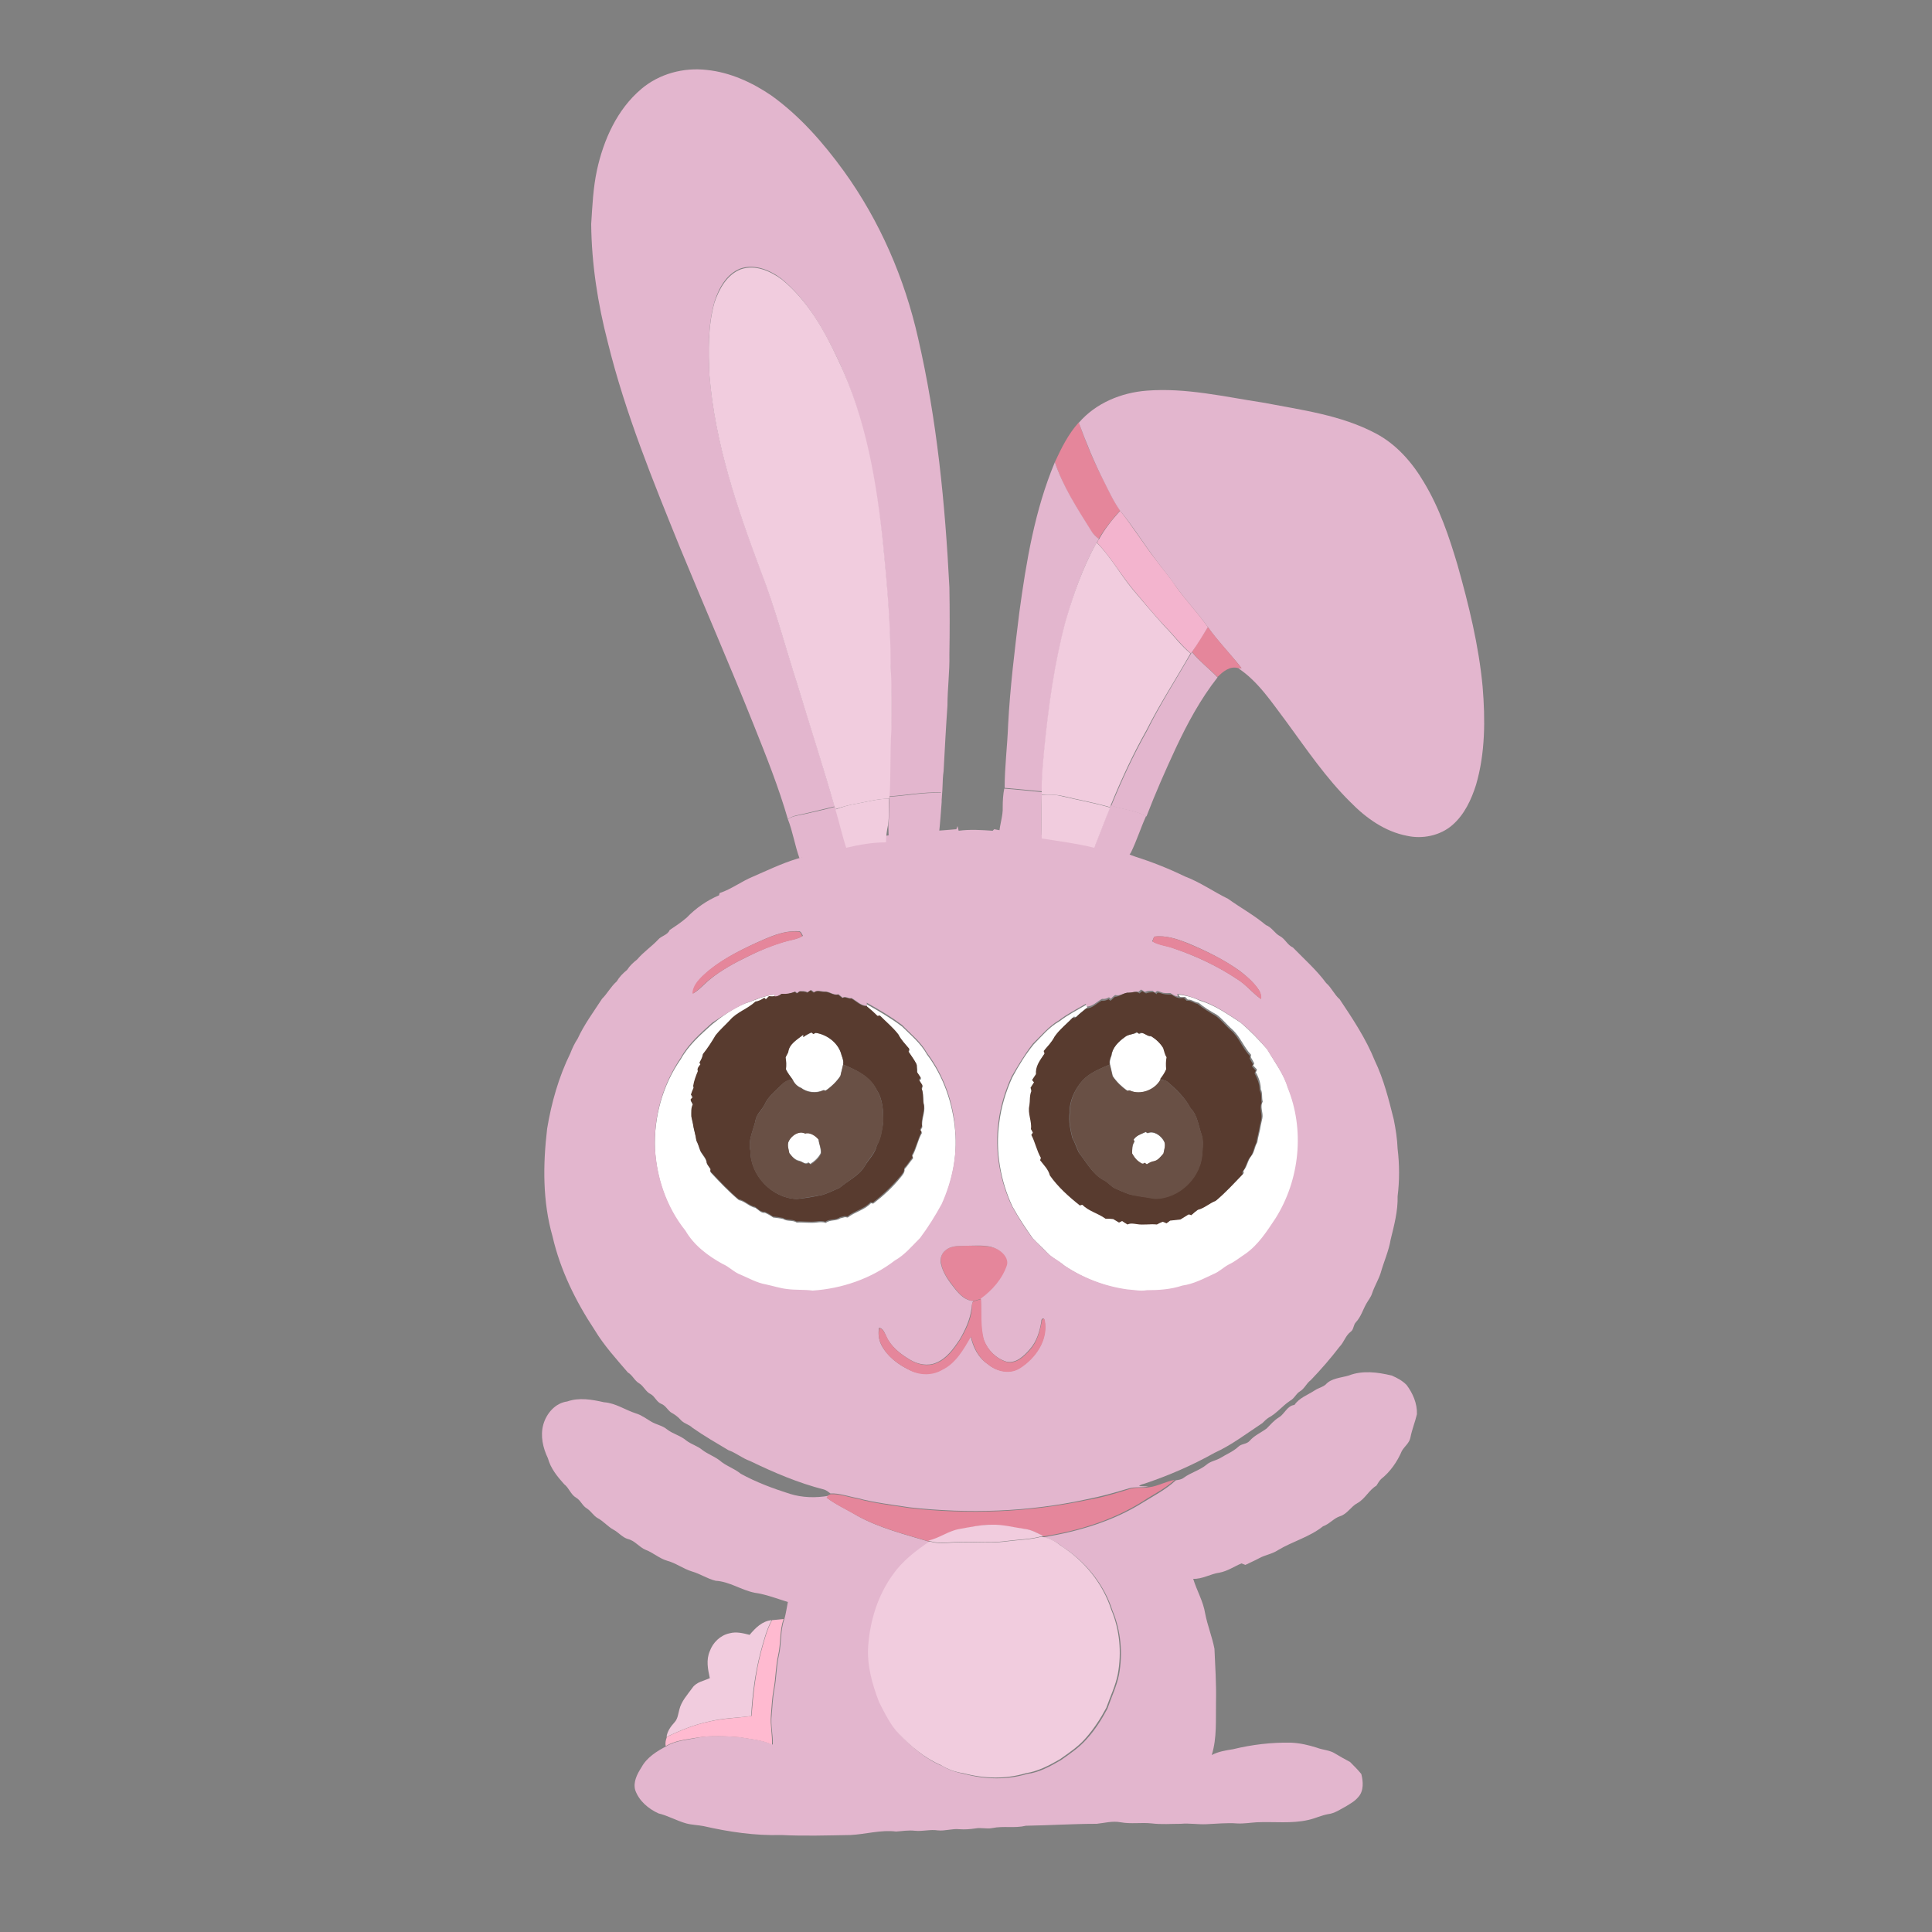 <?xml version="1.0" encoding="utf-8"?>
<!-- Generator: Adobe Illustrator 23.0.2, SVG Export Plug-In . SVG Version: 6.00 Build 0)  -->
<svg version="1.1" id="Layer_1" xmlns="http://www.w3.org/2000/svg" xmlns:xlink="http://www.w3.org/1999/xlink" x="0px" y="0px"
	 width="500px" height="500px" viewBox="0 0 500 500" style="enable-background:new 0 0 500 500;" xml:space="preserve">
<rect x="0" y="0" width="500" height="500" fill="#808080" stroke="none"/>
<style type="text/css">
	.st0{fill:#FFFFFF;}
	.st1{fill:#E5869B;}
	.st2{fill:#E3B6CE;}
	.st3{fill:#F1CCDE;}
	.st4{display:none;}
	.st5{display:inline;fill:#E3B6CE;}
	.st6{display:inline;fill:#F1CCDE;}
	.st7{display:inline;fill:#E5869B;}
	.st8{display:inline;fill:#F3B4CE;}
	.st9{display:inline;}
	.st10{fill:#F3B4CE;}
	.st11{fill:#583B2F;}
	.st12{fill:#695045;}
	.st13{fill:#FFBAD0;}
</style>
<g>
	<path class="st0" d="M192.8,259.7c2.6-0.8,5-2.1,7.7-2.3l-0.1,0.7c-0.4,0.1-0.9,0-1.3,0c-0.2,0.2-0.6,0.6-0.8,0.8
		c-0.1-0.1-0.3-0.3-0.4-0.4c-0.7,0.4-1.4,0.8-2.3,1c-2,1.8-4.8,2.7-6.6,4.8c-1.2,1.3-2.6,2.4-3.7,3.9c-1,1.7-2,3.3-3.3,4.9
		c-0.1,0.8-0.5,1.5-0.9,2.2c0.1,0.1,0.2,0.3,0.3,0.4c-0.4,0.5-1,1.1-0.7,1.8c-0.5,1.2-1,2.5-1.2,3.8c0,0.1,0.1,0.4,0.1,0.5
		c-0.2,0.6-0.4,1.2-0.7,1.8c0.1,0.2,0.4,0.5,0.5,0.6c-0.1,0.2-0.4,0.5-0.6,0.7c0.2,0.3,0.5,0.9,0.6,1.2c-0.5,1-0.4,2.1-0.4,3.1
		c0.1,0.6,0.3,1.2,0.4,1.8c0.2,1.5,0.7,2.9,0.9,4.4c0.5,0.9,0.7,1.9,1.1,2.8c0.6,1,1.5,1.9,1.6,3.1c0.3,0.5,0.7,1,1,1.5
		c0,0.2-0.1,0.5-0.1,0.6c2.3,2.5,4.7,5,7.3,7.2c1.6,0.3,2.7,1.7,4.3,2c0.8,0.5,1.4,1.4,2.5,1.3c0.7,0.3,1.4,0.7,2.1,1.2
		c0.9,0.1,1.8,0.2,2.6,0.4c1.1,0.7,2.4,0.2,3.5,0.9c1.7-0.1,3.4,0.2,5.1,0c0.8-0.1,1.6-0.2,2.4,0.1c1.1-0.9,2.6-0.4,3.8-1.2
		c0.4-0.1,0.8-0.2,1.2-0.3c0.2,0,0.5,0.1,0.7,0.1c1.9-1.5,4.3-1.9,6-3.7c0.2,0,0.5,0.1,0.6,0.1c2.6-2,5-4.2,7.1-6.8
		c0.5-0.6,1.1-1.3,1-2.1c0.8-0.9,1.4-1.9,2.2-2.8c0-0.2-0.1-0.5-0.2-0.6c1.1-1.9,1.4-4.1,2.5-6c-0.1-0.1-0.3-0.5-0.4-0.6
		c0.1-0.2,0.4-0.7,0.5-0.9c-0.3-1.8,0.7-3.6,0.5-5.4c-0.4-1.4-0.1-2.9-0.6-4.3c0-0.2,0.1-0.7,0.2-0.9c-0.3-0.5-0.6-0.9-0.9-1.4
		c0.1-0.1,0.4-0.4,0.5-0.5c-0.3-0.5-0.7-1-1-1.5c0-0.2,0-0.5,0-0.7c-0.1-0.5-0.1-0.9-0.1-1.3c-0.6-1.1-1.3-2.2-2.1-3.3
		c0-0.2,0.1-0.5,0.2-0.7c-1-1.2-2.1-2.3-2.8-3.7c-1.3-1.9-3.2-3.3-4.8-4.9c-0.2,0-0.5,0.1-0.6,0.1c-0.9-0.9-1.8-1.7-2.8-2.5
		c0-0.2-0.1-0.6-0.1-0.8c3.2,1.8,6.3,3.6,9.2,5.8c2.3,2.3,4.8,4.3,6.4,7.2c4.3,5.7,6.7,12.7,7.3,19.8c0.6,6.6-0.8,13.3-3.5,19.3
		c-1.6,3.1-3.5,6-5.6,8.8c-2,2-3.9,4.3-6.5,5.8c-6.1,4.7-13.6,7.2-21.3,7.8c-2.2-0.3-4.4-0.1-6.6-0.4c-1.9-0.2-3.7-0.9-5.5-1.2
		c-2.3-0.5-4.3-1.7-6.5-2.5c-1.7-0.7-3-2.1-4.7-2.8c-3.7-2.2-7.3-4.9-9.6-8.6c-4.8-6.1-7.5-13.8-7.9-21.6c-0.3-8.2,2-16.5,6.7-23.2
		c2-3.6,5.1-6.3,8.1-9C187,262.9,189.7,261,192.8,259.7z"/>
	<path class="st0" d="M304.9,257.4c2,0.2,3.9,0.7,5.7,1.6c3.8,1.1,7.1,3.5,10.4,5.6c2.5,2.1,4.8,4.5,7,7c1.9,3.3,4.3,6.4,5.4,10
		c4.5,10.9,3.2,23.9-3.1,33.9c-2.3,3.3-4.5,6.8-7.8,9.2c-1.4,0.8-2.7,2-4.2,2.7c-1.4,0.7-2.6,1.9-4,2.5c-2.6,1.1-5.2,2.6-8.1,3
		c-3,1-6.1,1.2-9.2,1.2c-1.7,0.3-3.3-0.1-5-0.2c-5.9-0.8-11.6-3-16.5-6.3c-1.4-1.2-3.2-2-4.5-3.4c-1.2-1.3-2.5-2.4-3.7-3.7
		c-1.9-2.7-3.7-5.4-5.3-8.3c-3.1-6.7-4.4-14.2-3.4-21.6c0.5-4.1,1.7-8.1,3.4-11.8c1.6-3,3.4-5.9,5.5-8.5c2.1-2.1,4-4.5,6.7-6
		c2.2-1.7,4.6-2.9,7-4.3c0,0.2,0.1,0.5,0.2,0.7c-1,0.8-2,1.6-2.9,2.5c-0.2,0-0.5-0.1-0.6-0.1c-1.6,1.6-3.4,3.1-4.7,4.9
		c-0.7,1.4-1.8,2.6-2.8,3.7c0,0.2,0.1,0.5,0.2,0.7c-1,1.4-2.2,2.8-2.2,4.6c0,0.2,0,0.5,0,0.7c-0.3,0.5-0.7,1-1,1.5
		c0.1,0.1,0.4,0.4,0.5,0.6c-0.3,0.5-0.6,0.9-0.9,1.4c0,0.2,0.1,0.7,0.2,0.9c-0.5,1.2-0.3,2.5-0.5,3.7c-0.6,2,0.7,4,0.4,6.1
		c0.1,0.2,0.4,0.7,0.5,0.9c-0.1,0.1-0.3,0.4-0.4,0.6c1,1.9,1.4,4.1,2.5,6c0,0.2-0.1,0.5-0.2,0.6c1,1.2,2.1,2.3,2.5,3.9
		c2.1,3,4.9,5.5,7.8,7.8c0.1,0,0.5-0.1,0.6-0.2c1.7,1.7,4.1,2.2,6,3.6c0.7,0,1.3,0.1,2,0.1c0.5,0.3,1,0.6,1.5,0.9
		c0.2-0.1,0.6-0.3,0.8-0.4c0.5,0.3,1,0.6,1.4,0.9c0.8-0.4,1.6-0.2,2.4-0.1c1.7,0.2,3.5-0.1,5.2,0.1c0.5-0.2,1-0.5,1.5-0.7
		c0.3,0.1,0.6,0.2,1,0.4c0.2-0.2,0.7-0.5,0.9-0.7c0.9-0.1,1.8-0.3,2.7-0.3c0.7-0.5,1.4-0.9,2.1-1.3c0.2,0.1,0.5,0.2,0.7,0.2
		c0.6-0.5,1.1-1,1.7-1.4c1.7-0.5,3-1.7,4.6-2.3c2.5-2.1,4.7-4.6,7-6.9c0-0.2-0.1-0.5-0.1-0.6c1-1.1,1.1-2.7,2-3.8
		c0.9-1,0.9-2.5,1.6-3.6c0.2-1.5,0.7-2.9,0.9-4.4c0.1-0.6,0.3-1.2,0.4-1.8c0.3-1.5-0.7-2.9,0.1-4.3c-0.3-1,0-2.2-0.5-3.2
		c0-1.5-0.5-3-1.3-4.4c0.1-0.2,0.3-0.5,0.3-0.7c-0.3-0.4-0.7-0.7-1-1.1c0.1-0.1,0.3-0.4,0.3-0.5c-0.3-0.6-0.6-1.1-0.9-1.6
		c0-0.1,0-0.4,0.1-0.6c-1.9-2-2.8-4.7-4.9-6.6c-1.4-1.2-2.5-2.7-4-3.8c-1.6-0.9-3.3-1.9-4.7-3.1c-1-0.1-1.8-0.9-2.8-0.8
		c-0.2-0.2-0.5-0.5-0.7-0.7c-0.4,0-0.8,0.1-1.3,0L304.9,257.4z"/>
	<path class="st0" d="M207.9,268.4c0.7-0.5,1.4-0.8,2.1-1.2c0.1,0.1,0.4,0.3,0.5,0.4c0.2-0.1,0.5-0.2,0.6-0.3c3.1,0.5,6,2.8,6.7,5.8
		c0.3,0.8,0.5,1.6,0.4,2.4c-0.2,1-0.5,1.9-0.7,2.9c-1,1.5-2.3,2.8-3.8,3.8c-0.1,0-0.4-0.1-0.6-0.1c-1.9,0.9-4.2,0.6-5.8-0.6
		c-1-0.4-1.8-1.2-2.2-2.2c-0.6-0.8-1.2-1.6-1.7-2.6c0.1-1,0.1-2.1-0.1-3.1c0.2-0.5,0.5-1,0.7-1.4c0.2-2.1,2.4-3.3,3.9-4.5
		L207.9,268.4z"/>
	<path class="st0" d="M291.1,268.4c0.9-0.8,2.2-0.6,3.2-1.2c0.1,0.1,0.4,0.3,0.6,0.4c1.1-0.8,2,0.8,3.1,0.6c1.3,0.8,2.4,1.8,3.2,3.1
		c0.3,0.8,0.4,1.7,0.9,2.4c-0.2,1-0.2,2-0.1,3.1c-0.5,0.9-1.1,1.7-1.6,2.6c-1.5,2.7-5.2,4.2-8,2.8c-0.1,0-0.4,0.1-0.6,0.1
		c-1.5-1.1-2.8-2.3-3.8-3.8c-0.2-1-0.5-2-0.7-3c-0.2-0.8,0.1-1.6,0.4-2.4C287.9,271.1,289.5,269.6,291.1,268.4z"/>
	<path class="st0" d="M204.2,295.2c0.7-1.4,2.5-2.7,4.1-2c1.3-0.4,2.7,0.6,3.5,1.6c0.1,1.2,0.7,2.4,0.6,3.6
		c-0.6,1.2-1.6,2.1-2.7,2.8c-0.1-0.1-0.4-0.3-0.5-0.4c-0.8,0.7-1.5-0.2-2.3-0.4c-1.2-0.2-2-1.2-2.7-2.1
		C204.1,297.4,203.6,296.3,204.2,295.2z"/>
	<path class="st0" d="M293.4,294.9c0.7-1.1,2-1.4,3.1-1.9c0.1,0.1,0.4,0.2,0.5,0.3c1.6-0.7,3.4,0.6,4.2,2c0.6,1,0.1,2.2-0.1,3.3
		c-0.7,0.8-1.4,1.8-2.5,2c-0.7,0.1-1.3,0.5-1.8,0.8c-0.2-0.1-0.5-0.3-0.6-0.4c-0.6,0.6-1.2-0.1-1.6-0.4c-0.7-0.6-1.2-1.3-1.6-2
		c0-1.1,0-2.2,0.6-3.1C293.5,295.3,293.4,295,293.4,294.9z"/>
</g>
<g>
	<path class="st1" d="M244.8,323.5c1.6-1.3,3.8-1,5.8-1.1c2.7,0.1,5.8-0.3,8.2,1.2c1.2,0.8,2.4,2.3,2,3.8c-1.2,3.6-3.8,6.5-6.8,8.7
		c-0.7,0.2-1.3,0.4-2,0.6c-2.1-0.1-3.6-1.7-4.8-3.2c-1.5-2-3.2-4-3.6-6.5C243.2,325.7,243.7,324.3,244.8,323.5z"/>
</g>
<g>
	<path class="st2" d="M234.2,215.9c0-1.5,0.2-2.9,0.5-4.4c0,1.3,0,2.7,0.1,4c4.2-0.3,8.4-0.5,12.7-0.9c0.1-0.2,0.2-0.6,0.3-0.8
		c0.1,0.3,0.2,0.9,0.3,1.2c2.9-0.4,5.9-0.2,8.8,0c0.1-0.1,0.3-0.3,0.4-0.4c3.6,0.8,7.3,0.6,11,1.3c4.6,0.7,9.1,1.3,13.6,2.4
		c3,0.5,5.8,1.6,8.8,2.4c0.3-0.4,0.5-0.8,0.8-1.2c-0.4,1.5,1.3,1.8,2.3,2.2c4.4,1.4,8.7,3.1,12.8,5.1c4,1.5,7.5,4,11.2,5.8
		c3.2,2.3,6.7,4.2,9.8,6.8c1.6,0.6,2.3,2.2,3.7,2.9c1.3,0.7,1.9,2.3,3.3,2.9c2.9,3,6.1,5.8,8.6,9.2c1.4,1.2,2.1,3,3.5,4.2
		c3.4,5.1,6.8,10.2,9.1,15.9c2.3,4.8,3.6,10,4.9,15.2c0.5,2.5,0.9,5,1,7.6c0.5,4.1,0.5,8.3,0,12.3c0.1,3.8-0.9,7.5-1.8,11.2
		c-0.5,3-1.8,5.8-2.6,8.7c-0.6,1.8-1.6,3.4-2.2,5.2c-0.3,1-1,1.8-1.5,2.7c-0.9,1.6-1.4,3.4-2.7,4.8c-0.7,0.7-0.5,1.9-1.4,2.5
		c-1.3,1-1.7,2.7-2.8,3.8c-2.3,3-4.8,5.9-7.5,8.7c-1.1,0.8-1.6,2.2-2.8,2.9c-1,0.6-1.4,1.8-2.5,2.4c-2,1.3-3.5,3.3-5.6,4.4
		c-0.6,0.4-1.1,0.9-1.6,1.4c-4.1,2.7-8,5.7-12.4,7.7c-5.7,3.2-11.7,5.8-17.9,7.9c-0.5,0.2-1.2,0.2-1.6,0.7c0.8,0,1.6,0.1,2.4,0.1
		c-1.7,0.4-3.5,0-5.1,0.5c-3.6,1.1-7.2,2.1-10.8,2.8c-15.1,3.3-30.6,3.8-45.9,2.1c-4.5-0.7-9.1-1.2-13.5-2.4c-2.3-0.4-4.6-1.3-7-1.2
		c-0.5-0.4-1-0.8-1.6-1c-6.7-1.7-13-4.4-19.2-7.4c-2-0.7-3.6-2.1-5.6-2.8c-3.2-1.9-6.3-3.7-9.3-5.8c-0.9-0.9-2.3-1.1-3.1-2.1
		c-0.7-0.8-1.6-1.4-2.5-1.9c-0.9-0.7-1.4-1.8-2.5-2.2c-1.2-0.5-1.6-1.9-2.7-2.5c-1.3-0.6-1.8-2.1-3-2.8c-1.2-0.7-1.7-2.1-2.9-2.8
		c-3-3.5-6.2-7-8.6-11c-4.9-7.4-8.9-15.5-10.9-24.2c-2.6-9.1-2.5-18.6-1.4-27.9c1.1-6.7,3-13.4,6-19.5c0.5-1.3,1.1-2.6,1.9-3.8
		c1.7-3.7,4.1-6.9,6.3-10.3c1.4-1.4,2.3-3.2,3.8-4.5c0.7-1.2,1.6-2.1,2.7-3c0.7-1.1,1.6-1.9,2.6-2.7c1.6-1.9,3.7-3.3,5.4-5.1
		c0.8-1,2.5-1.2,3-2.5c1.5-1,3-2,4.4-3.2c2.4-2.5,5.3-4.5,8.4-5.8c0-0.2,0.1-0.5,0.2-0.6c3-1,5.6-3,8.5-4.2
		c3.7-1.6,7.4-3.4,11.3-4.6c1.9-0.5,3.8-1.4,5.7-1.9c2.9-0.6,5.7-1.7,8.7-2.1c1.2-0.2,2.4-0.5,3.5-0.8
		C227.3,216.5,230.7,215.9,234.2,215.9z M195.5,244.1c-4.7,2.2-9.4,4.6-13.2,8.1c-1.4,1.3-2.9,2.9-2.9,4.9c1.6-0.9,2.8-2.4,4.3-3.6
		c3-2.5,6.6-4.4,10.1-6.1c3-1.5,6.1-2.8,9.3-3.7c1.6-0.5,3.2-0.6,4.7-1.5c-0.3-0.5-0.5-1.3-1.2-1.2
		C202.5,240.8,198.9,242.6,195.5,244.1z M298.7,242.4c-0.2,0.4-0.3,0.8-0.5,1.2c1.7,1,3.7,1.1,5.5,1.8c5.8,2,11.4,4.6,16.5,8
		c2.3,1.4,3.9,3.6,6.1,5.1c0.1-0.8-0.1-1.7-0.6-2.4c-1.3-1.9-3-3.4-4.8-4.8c-4.2-3-8.9-5.3-13.7-7.3
		C304.6,243,301.7,242,298.7,242.4z M202.3,257.2c-0.6,0.4-1.2,0.8-1.9,0.9l0.1-0.7c-2.7,0.2-5.2,1.4-7.7,2.3c-3,1.4-5.8,3.2-8.5,5
		c-3,2.7-6.1,5.4-8.1,9c-4.6,6.8-7,15-6.7,23.2c0.4,7.8,3,15.5,7.9,21.6c2.2,3.8,5.8,6.5,9.6,8.6c1.7,0.7,3,2.2,4.7,2.8
		c2.1,0.9,4.2,2.1,6.5,2.5c1.9,0.4,3.7,1,5.5,1.2c2.2,0.3,4.4,0.1,6.6,0.4c7.6-0.5,15.2-3.1,21.3-7.8c2.5-1.4,4.4-3.7,6.5-5.8
		c2.1-2.8,3.9-5.7,5.6-8.8c2.7-6,4.1-12.7,3.5-19.3c-0.5-7.1-3-14.1-7.3-19.8c-1.6-2.9-4.2-4.9-6.4-7.2c-2.9-2.2-6-4-9.2-5.8
		c0,0.2,0.1,0.6,0.1,0.8c-1.6,0-2.7-1.3-4-2c-0.8,0.2-1.5-0.6-2.3-0.1c-0.4-0.3-0.7-0.6-1.1-0.9c-1.3,0.4-2.3-0.8-3.6-0.7
		c-0.9,0-1.9-0.5-2.7,0.2c-0.2-0.2-0.6-0.5-0.8-0.6c-0.3,0.2-0.6,0.4-0.9,0.6c-0.6-0.4-1.3-0.3-2-0.3c-0.2,0.1-0.5,0.3-0.7,0.5
		l-0.5-0.4C204.6,257.1,203.5,257.4,202.3,257.2z M292.2,256.9c-1.3-0.1-2.3,1-3.6,0.6c-0.4,0.3-0.8,0.6-1.1,1
		c-0.1-0.1-0.3-0.3-0.5-0.4c-0.6,0.3-1.1,0.5-1.8,0.4c-1.3,0.7-2.4,2-4,2c0-0.2-0.1-0.5-0.2-0.7c-2.4,1.4-4.8,2.6-7,4.3
		c-2.6,1.5-4.5,3.9-6.7,6c-2.1,2.7-3.8,5.6-5.5,8.5c-1.7,3.8-2.9,7.7-3.4,11.8c-1,7.3,0.3,14.9,3.4,21.6c1.6,2.9,3.3,5.6,5.3,8.3
		c1.2,1.3,2.5,2.5,3.7,3.7c1.3,1.4,3.1,2.1,4.5,3.4c4.9,3.3,10.6,5.5,16.5,6.3c1.7,0.1,3.3,0.5,5,0.2c3.1,0,6.2-0.2,9.2-1.2
		c2.9-0.4,5.5-1.8,8.1-3c1.5-0.6,2.6-1.8,4-2.5c1.5-0.7,2.8-1.8,4.2-2.7c3.4-2.4,5.6-5.9,7.8-9.2c6.3-10,7.6-23,3.1-33.9
		c-1.1-3.7-3.5-6.8-5.4-10c-2.1-2.5-4.4-4.9-7-7c-3.3-2.1-6.6-4.5-10.4-5.6c-1.8-0.8-3.7-1.3-5.7-1.6l0.1,0.7
		c-0.7-0.1-1.3-0.5-1.9-0.9c-0.8,0-1.6,0.1-2.3-0.2c-0.5-0.1-1.2-0.7-1.6,0.1c-0.2-0.1-0.5-0.3-0.7-0.5c-0.7,0-1.4,0-2,0.3
		c-0.3-0.2-0.6-0.4-1-0.6c-0.2,0.2-0.6,0.5-0.7,0.6C294.2,256.4,293.1,256.9,292.2,256.9z M244.8,323.5c-1.1,0.8-1.6,2.2-1.3,3.5
		c0.5,2.5,2.1,4.6,3.6,6.5c1.2,1.5,2.7,3.1,4.8,3.2c-0.4,0.6-0.4,1.4-0.5,2.1c-0.4,2.8-1.6,5.4-3,7.8c-1.6,2.4-3.4,5-6.2,6.1
		c-2.1,0.9-4.6,0.4-6.5-0.7c-2.6-1.5-5.2-3.5-6.4-6.3c-0.4-0.8-0.7-1.9-1.8-2.1c-0.3,1.5-0.1,3.1,0.6,4.5c1.6,3,4.4,5.1,7.4,6.5
		c2.6,1.2,5.8,1.2,8.3-0.2c3.5-1.8,5.5-5.4,7.4-8.6c0.6,2.8,1.9,5.5,4.4,7.2c2.3,1.9,5.7,2.7,8.3,1c4.1-2.5,7.4-7.4,6.4-12.4
		c-0.2-0.8-0.9-0.2-0.8,0.3c-0.4,2.6-1.2,5.3-3,7.3c-1.5,1.7-3.5,3.7-6,3.2c-2.7-0.8-4.9-3-5.9-5.6c-1.1-3.5-0.6-7.1-0.8-10.7
		c3-2.2,5.6-5.1,6.8-8.7c0.4-1.6-0.8-3-2-3.8c-2.4-1.6-5.4-1.2-8.2-1.2C248.6,322.5,246.4,322.2,244.8,323.5z"/>
</g>
<path class="st2" d="M349,356c3.6-1.4,7.5-0.9,11.2,0c1.4,0.6,2.7,1.3,3.8,2.4c1.6,2.1,2.8,4.8,2.7,7.6c-0.5,2.1-1.3,4-1.7,6.1
	c-0.3,1.4-1.5,2.2-2.2,3.4c-1.2,2.8-3,5.4-5.4,7.3c-0.5,0.5-0.8,1.1-1.2,1.7c-1.9,1.1-2.9,3.4-4.9,4.5c-1.7,0.9-2.6,2.8-4.5,3.4
	c-1.6,0.5-2.7,2-4.4,2.6c-3.5,2.8-7.9,3.9-11.7,6.2c-1.5,1-3.3,1.2-4.9,2.1c-1.1,0.6-2.3,1.1-3.5,1.7c-0.2-0.1-0.7-0.3-1-0.4
	c-1.9,0.8-3.6,2-5.7,2.4c-2.3,0.3-4.4,1.7-6.8,1.6c0.9,3,2.6,5.8,3.1,9c0.6,3.1,1.8,6,2.4,9.1c0.2,4.5,0.5,9.1,0.4,13.6
	c-0.1,4.6,0.3,9.4-1.1,13.9c1.7-0.9,3.6-1.2,5.5-1.5c4.9-1.2,10-1.8,15-1.7c2.3,0.1,4.5,0.6,6.7,1.3c1.5,0.6,3.3,0.6,4.7,1.5
	c1.3,0.8,2.6,1.5,3.9,2.2c1,1,2,2,2.9,3.1c0.5,1.9,0.7,4.4-0.8,6c-0.9,1.1-2.1,1.7-3.2,2.4c-1.5,0.8-2.9,1.8-4.6,2
	c-1.7,0.3-3.3,1.1-5.1,1.5c-4.4,1-8.8,0.4-13.3,0.6c-1.7,0.1-3.4,0.4-5.2,0.3c-2.6-0.2-5.3,0.1-7.9,0.2c-2.2,0.1-4.4-0.3-6.6-0.1
	c-2.5,0-5,0.2-7.5-0.1c-2.7-0.3-5.4,0.2-8.1-0.3c-2.1-0.4-4.2,0.2-6.2,0.4c-6.1,0-12.2,0.4-18.3,0.5c-2.9,0.7-5.8,0-8.7,0.6
	c-1.5,0.3-2.9-0.2-4.4,0.1c-1.4,0.2-2.7,0.3-4.1,0.2c-1.9-0.2-3.7,0.5-5.6,0.3c-2-0.3-3.9,0.3-5.9,0.1c-1.7-0.2-3.3,0.1-4.9,0.2
	c-3.9-0.5-7.8,0.7-11.8,0.9c-6,0.1-12,0.3-17.9,0c-6.8,0.2-13.5-0.8-20.1-2.3c-1.5-0.3-3-0.3-4.5-0.7c-2.5-0.7-4.7-2-7.2-2.6
	c-2.6-1.2-5-3.2-6-6c-0.6-2.1,0.5-4.2,1.6-5.9c1.4-2.6,4-4.2,6.5-5.5c2.5-1.5,5.4-1.6,8.1-2.2c3.6-0.7,7.3-0.4,11-0.1
	c2.8,0.5,5.7,0.7,8.4,1.9c0.1-2.5-0.6-5-0.3-7.5c0.2-2.3,0.3-4.6,0.7-6.8c0.6-2.9,0.5-6,1.2-8.9c0.7-3.1,0.3-6.3,1.4-9.3
	c0.4-1.4,0.6-2.9,0.9-4.4c-2.9-0.9-5.7-2-8.6-2.4c-3.5-0.7-6.5-2.9-10.1-3.1c-2.1-0.5-4-1.8-6.1-2.4c-2.3-0.7-4.2-2.2-6.5-2.8
	c-2-0.6-3.6-2.1-5.5-2.8c-1.7-0.7-2.8-2.4-4.6-2.8c-1.4-0.4-2.4-1.7-3.7-2.4c-1.5-0.8-2.6-2.2-4.1-3c-1.1-0.6-1.7-1.8-2.8-2.5
	c-1.2-0.7-1.6-2.1-2.8-2.8c-1.4-0.8-1.8-2.5-3.1-3.5c-1.8-2-3.5-4.1-4.2-6.7c-1.3-2.7-2-5.8-1.2-8.7c0.8-2.9,3.1-5.6,6.2-6
	c3.1-1.1,6.4-0.5,9.5,0.2c3,0.2,5.5,2,8.3,2.9c1.4,0.4,2.7,1.4,3.9,2.1c1.3,0.8,2.9,1,4.1,2c1.5,1.2,3.5,1.6,5,2.9
	c1.3,1,2.9,1.4,4.1,2.4c1.4,1.1,3.2,1.7,4.6,2.8c1.6,1.4,3.7,2,5.4,3.4c4,2.2,8.3,3.8,12.7,5.2c3.2,1,6.7,1.1,10.1,0.5
	c-0.1,0.1-0.3,0.4-0.4,0.6c2.4,1.8,5.2,3,7.8,4.6c5.8,3.2,12.3,4.8,18.6,6.7l0.4,0.1c-3.6,2.4-7.1,5.1-9.6,8.7
	c-3.8,5.3-5.8,11.7-6.3,18.2c-0.4,5,0.9,10,2.8,14.7c1.6,2.9,3,5.9,5.2,8.3c3.1,3.2,6.6,6.3,10.8,8c1.8,1.1,3.8,1.7,5.8,2.1
	c5.3,1.4,10.9,1.6,16.2,0c3.2-0.4,6-2,8.8-3.6c2.4-1.7,4.8-3.3,6.7-5.5c2.1-2.3,3.8-5,5.3-7.8c1-2.9,2.4-5.8,3-8.8
	c1-5.5,0.5-11.4-1.7-16.6c-2.2-6.9-7.1-12.8-13.1-16.6c-1.4-1.2-3.2-2.1-5-2.3l0.5-0.1c8.9-1.5,17.7-4.1,25.4-8.9
	c2.9-1.8,6-3.4,8.5-5.7l0.1-0.1c0.7-0.1,1.5-0.2,2.1-0.7c1.8-1.3,4.1-1.9,5.8-3.3c1-0.9,2.4-1.1,3.5-1.7c1.6-1,3.4-1.7,4.8-3
	c0.8-0.8,2.1-0.6,2.9-1.5c1.2-1.4,2.9-2.1,4.4-3.2c1-1,1.9-2.1,3.2-2.9c1.5-0.9,2.1-3,4-3.2c1.3-1.9,3.5-2.6,5.3-3.8
	c0.9-0.6,2-0.8,2.8-1.5C344.5,356.7,346.9,356.6,349,356z"/>
<path class="st3" d="M260.6,398.9c3-0.4,6-0.4,8.9-1.2c1.9,0.3,3.6,1.1,5,2.3c6,3.8,10.9,9.7,13.1,16.6c2.2,5.2,2.7,11.1,1.7,16.6
	c-0.6,3.1-2,5.9-3,8.8c-1.5,2.8-3.2,5.4-5.3,7.8c-1.9,2.2-4.3,3.8-6.7,5.5c-2.8,1.6-5.6,3.1-8.8,3.6c-5.3,1.6-10.9,1.4-16.2,0
	c-2.1-0.3-4-1-5.8-2.1c-4.2-1.8-7.7-4.8-10.8-8c-2.3-2.4-3.7-5.4-5.2-8.3c-1.8-4.7-3.2-9.6-2.8-14.7c0.5-6.5,2.5-12.9,6.3-18.2
	c2.5-3.6,6-6.3,9.6-8.7c1.5,0.5,3.1,0.5,4.7,0.4C250.4,398.8,255.6,399.6,260.6,398.9z"/>
<path class="st3" d="M194,423.1c1.5-1.8,3.3-3.6,5.7-3.8c-1.4,2.6-2.1,5.5-2.9,8.4c-1.4,5.4-2.1,10.9-2.4,16.4
	c-3.6,0.5-7.2,0.5-10.8,1.4c-3.9,0.8-7.5,2.3-11.1,4c0.2-1.5,1.1-2.7,2.1-3.8c0.8-0.9,0.9-2.1,1.2-3.2c0.5-2.2,2.1-3.9,3.4-5.7
	c1-1.5,3-1.8,4.5-2.5c-0.5-2.3-1-4.7,0-7c0.8-2.2,2.7-4.1,5.1-4.6C190.6,422.2,192.4,422.7,194,423.1z"/>
<path class="st1" d="M297.4,384.9c2.3-0.3,4.3-1.5,6.6-1.9c-2.5,2.3-5.6,3.8-8.5,5.7c-7.7,4.8-16.5,7.5-25.4,8.9
	c-1.5-0.7-3-1.6-4.7-1.8c-2.9-0.4-5.8-1.1-8.7-1.1c-2.8-0.1-5.6,0.6-8.3,1.1c-2.9,0.5-5.3,2.4-8.1,3.1c-6.3-1.9-12.8-3.5-18.6-6.7
	c-2.6-1.5-5.4-2.8-7.8-4.6c0.1-0.1,0.3-0.4,0.4-0.6l0.7-0.3c2.4-0.1,4.7,0.8,7,1.2c4.4,1.2,9,1.7,13.5,2.4
	c15.3,1.7,30.9,1.1,45.9-2.1c3.7-0.6,7.3-1.7,10.8-2.8C293.9,384.8,295.7,385.2,297.4,384.9z"/>
<g class="st4">
	<path class="st5" d="M334.8,23c-4.6-3.9-10.9-5.6-16.9-4.9c-6,0.6-11.7,3.2-16.7,6.6c-7.4,5.3-13.5,12.3-18.8,19.6
		c-9.3,12.9-15.7,27.7-19.2,43.2c-4.9,21.2-7,42.9-8.1,64.5c-0.1,5.8-0.1,11.6,0,17.4c-0.1,4.4,0.5,8.8,0.5,13.2
		c0.4,5.7,0.7,11.4,1,17c0.4,2.6,0.1,5.3,0.7,7.9c0-0.8,0-1.6,0-2.4c4.5-0.2,8.9,0.7,13.4,1c-0.3-5.8,0-11.6-0.5-17.4
		c-0.1-5.7-0.1-11.4,0.2-17.1c0-10.2,0.9-20.4,1.9-30.6c1.8-16.4,4.6-33,11.7-48.1c3.7-7.7,7.9-15.3,14.6-20.8
		c2.9-2.2,6.9-3.9,10.6-2.6c3.6,1.4,5.6,5.1,6.7,8.6c1.7,6.1,1.6,12.5,1.3,18.8c-1.4,17.5-7.1,34.2-13.2,50.5
		c-3.8,9.7-6.4,19.8-9.6,29.7c-3.2,10.5-6.6,21-9.6,31.6c2.5,0.6,5,1.2,7.5,1.8c1.6,0.4,3.3,0.5,4.6,1.5c2.4-8.3,5.6-16.3,8.8-24.3
		c6.1-15.3,12.7-30.4,19-45.7c7.1-17.5,14.3-35.1,18.8-53.4c2.6-10,4.2-20.3,4.3-30.6c-0.3-4.7-0.5-9.4-1.5-14
		C344.6,36.2,341.1,28.3,334.8,23z"/>
	<path class="st6" d="M309.1,69.7c-3.7-1.3-7.6,0.4-10.6,2.6c-6.7,5.4-11,13.1-14.6,20.8c-7.2,15-10,31.7-11.7,48.1
		c-1,10.2-1.9,20.4-1.9,30.6c-0.3,5.7-0.3,11.4-0.2,17.1c0.4,5.8,0.1,11.6,0.5,17.4c0,0.1,0.1,0.3,0.1,0.4c2.9,0,5.7,0.8,8.5,1.3
		c1.8,0.3,3.6,0.8,5.4,1.4c0-0.1,0.1-0.4,0.2-0.5c3-10.6,6.4-21,9.6-31.6c3.2-9.9,5.8-20,9.6-29.7c6.1-16.3,11.8-33,13.2-50.5
		c0.3-6.3,0.4-12.7-1.3-18.8C314.7,74.8,312.7,71.1,309.1,69.7z"/>
	<path class="st7" d="M270.5,206.2c-4.5-0.3-8.9-1.2-13.4-1c0,0.8,0,1.6,0,2.4c0.2,2.7,0.4,5.5,0.7,8.2c0.1,0.2,0.2,0.6,0.3,0.8
		c4.2,0.4,8.4,0.6,12.7,0.9c0-1.3,0.1-2.7,0.1-4c-0.3-2.3-0.1-4.6-0.3-6.9C270.6,206.5,270.6,206.3,270.5,206.2z"/>
	<path class="st7" d="M292.2,210.6c-2.5-0.6-5-1.1-7.5-1.8c0,0.1-0.1,0.4-0.2,0.5c-1,3.3-1.7,6.7-2.8,9.9c1.2,0.3,2.3,0.7,3.5,0.8
		c3,0.4,5.8,1.5,8.7,2.1c1.2-3.3,1.7-6.8,3-10.1C295.6,211.1,293.8,211,292.2,210.6z"/>
	<path class="st8" d="M279.2,208c-2.8-0.5-5.6-1.3-8.5-1.3c0.2,2.3-0.1,4.6,0.3,6.9c0.3,1.4,0.5,2.9,0.5,4.4c3.5,0,6.9,0.6,10.3,1.4
		c1.1-3.3,1.8-6.6,2.8-9.9C282.8,208.8,281,208.3,279.2,208z"/>
</g>
<g>
	<path class="st2" d="M154.5,44c-1,4.6-1.2,9.3-1.5,14c0.1,10.3,1.7,20.6,4.3,30.6c4.5,18.3,11.7,35.9,18.8,53.4
		c6.3,15.3,12.9,30.4,19,45.7c3.2,8,6.4,16,8.8,24.3c1.3-1,3-1.1,4.6-1.5c2.5-0.6,5-1.2,7.5-1.8c-3-10.6-6.4-21.1-9.6-31.6
		c-3.2-9.9-5.8-20-9.6-29.7c-6.1-16.3-11.8-33-13.2-50.5c-0.3-6.3-0.4-12.7,1.3-18.8c1.1-3.5,3.1-7.2,6.7-8.6
		c3.7-1.3,7.7,0.4,10.6,2.6c6.7,5.5,10.9,13.1,14.6,20.8c7.1,15.1,9.9,31.7,11.7,48.1c1,10.2,1.9,20.4,1.9,30.6
		c0.3,5.7,0.3,11.4,0.2,17.1c-0.5,5.8-0.2,11.6-0.5,17.4c4.5-0.3,8.9-1.2,13.4-1c0,0.8,0,1.6,0,2.4c0.6-2.6,0.3-5.3,0.7-7.9
		c0.3-5.6,0.6-11.3,1-17c0-4.4,0.6-8.8,0.5-13.2c0.1-5.8,0.1-11.6,0-17.4c-1.1-21.6-3.2-43.3-8.1-64.5c-3.5-15.5-9.9-30.3-19.2-43.2
		C213.1,37,207,30,199.6,24.7c-5-3.4-10.7-6-16.7-6.6c-6-0.7-12.3,1-16.9,4.9C159.7,28.3,156.2,36.2,154.5,44z"/>
	<path class="st3" d="M184.9,78.3c-1.7,6.1-1.6,12.5-1.3,18.8c1.4,17.5,7.1,34.2,13.2,50.5c3.8,9.7,6.4,19.8,9.6,29.7
		c3.2,10.6,6.6,21,9.6,31.6c0.1,0.1,0.2,0.4,0.2,0.5c1.8-0.6,3.6-1.1,5.4-1.4c2.8-0.5,5.6-1.3,8.5-1.3c0-0.1,0.1-0.3,0.1-0.4
		c0.4-5.8,0.1-11.6,0.5-17.4c0.1-5.7,0.1-11.4-0.2-17.1c0-10.2-0.9-20.4-1.9-30.6c-1.7-16.4-4.5-33.1-11.7-48.1
		c-3.6-7.7-7.9-15.4-14.6-20.8c-3-2.2-6.9-3.9-10.6-2.6C188.1,71.1,186.1,74.8,184.9,78.3z"/>
	<path class="st2" d="M230.2,206.6c-0.2,2.3,0,4.6-0.3,6.9c0,1.3,0.1,2.7,0.1,4c4.3-0.3,8.5-0.5,12.7-0.9c0.1-0.2,0.2-0.6,0.3-0.8
		c0.3-2.7,0.5-5.5,0.7-8.2c0-0.8,0-1.6,0-2.4c-4.5-0.2-8.9,0.7-13.4,1C230.2,206.3,230.2,206.5,230.2,206.6z"/>
	<path class="st2" d="M203.9,212c1.3,3.3,1.8,6.8,3,10.1c2.9-0.6,5.7-1.7,8.7-2.1c1.2-0.1,2.3-0.5,3.5-0.8c-1.1-3.2-1.8-6.6-2.8-9.9
		c-0.1-0.1-0.2-0.4-0.2-0.5c-2.5,0.7-5,1.2-7.5,1.8C207,211,205.2,211.1,203.9,212z"/>
	<path class="st3" d="M216.2,209.5c1,3.3,1.7,6.6,2.8,9.9c3.4-0.8,6.8-1.4,10.3-1.4c0-1.5,0.2-3,0.5-4.4c0.4-2.3,0.1-4.6,0.3-6.9
		c-2.9,0-5.7,0.8-8.5,1.3C219.8,208.3,218,208.8,216.2,209.5z"/>
</g>
<g class="st4">
	<path class="st7" d="M227.7,119.6c-1.7-3.7-3.5-7.3-6.2-10.3c-1.8,5.2-3.9,10.3-6.5,15.2c-1.3,2.6-2.5,5.2-4.2,7.6
		c2.1,2.3,4,4.7,5.6,7.4c0.8-0.7,1.5-1.4,2.1-2.3C222,131.6,225.6,126,227.7,119.6z"/>
	<g class="st9">
		<path class="st2" d="M203.9,101.1c-10.1-0.8-20.2,1.6-30.1,3.1c-9.9,1.9-20.2,3.2-29.2,8c-5.3,2.8-9.4,7.5-12.4,12.6
			c-4,6.6-6.5,14-8.7,21.4c-2.9,10.3-5.5,20.8-6.5,31.5c-0.7,8.5-0.7,17.2,1.7,25.4c1.2,3.8,3,7.7,6.1,10.4
			c3.2,2.8,7.8,3.7,11.8,2.8c5.7-1.1,10.6-4.6,14.6-8.7c6.3-6.2,11.3-13.6,16.5-20.7c3.8-5,7.3-10.5,12.6-14c-0.2,0-0.7,0-0.9,0
			c2.8-3.6,6.1-6.9,8.7-10.6c2.6-3.7,5.8-7,8.4-10.7c1.5-2.2,3.3-4.3,4.9-6.5c3.2-4.2,6-8.8,9.4-12.9c1.7-2.4,2.9-5,4.2-7.6
			c2.5-4.9,4.6-10,6.5-15.2C217.1,104.3,210.5,101.6,203.9,101.1z"/>
		<path class="st2" d="M236.9,158.5c-1.8-13.2-4-26.5-9.2-38.9c-2.1,6.3-5.8,12-9.3,17.6c-0.5,0.9-1.3,1.7-2.1,2.3
			c0.2,0.3,0.3,0.5,0.5,0.8c3.7,6.5,6.1,13.6,8.1,20.7c2.9,10.9,4.4,22.1,5.5,33.3c0.3,3.5,0.7,7,0.6,10.5c3.2-0.3,6.4-0.6,9.7-0.9
			c0-5.4-0.7-10.8-0.9-16.3C239.3,178,238.1,168.2,236.9,158.5z"/>
		<path class="st2" d="M192.5,169.2c-0.1-0.1-0.2-0.3-0.3-0.4c-2,2.4-4.5,4.3-6.6,6.5c4.4,5.6,7.8,11.9,10.8,18.3
			c2.7,5.8,5.3,11.7,7.6,17.7c2.8-1.6,6.1-1.7,9.1-2.8c-2.7-6.6-5.7-13.1-9.2-19.3C200.5,182.3,196.3,175.8,192.5,169.2z"/>
		<path class="st3" d="M216.9,140.4c-3.6,3.6-6.1,8.2-9.3,12.1c-2.7,3.2-5.5,6.5-8.3,9.6c-2.3,2.3-4.2,5-6.7,7
			c3.8,6.7,8,13.1,11.4,19.9c3.5,6.2,6.5,12.7,9.2,19.3c0.1,0.1,0.2,0.4,0.2,0.6c4.1-1.2,8.2-1.9,12.3-2.9c1.8-0.4,3.6-0.4,5.4-0.4
			c0-0.2,0-0.6,0-0.8c0.1-3.5-0.3-7-0.6-10.5c-1.1-11.2-2.6-22.4-5.5-33.3C223,154,220.5,146.9,216.9,140.4z"/>
		<path class="st1" d="M192.2,168.7c-1.4-2.1-2.7-4.3-4.1-6.4c-2.7,3.7-5.9,7-8.7,10.6c0.2,0,0.7,0,0.9,0c2.1-0.6,3.9,0.9,5.3,2.3
			C187.8,173,190.3,171.1,192.2,168.7z"/>
		<path class="st1" d="M240.8,204.1c-3.2,0.2-6.4,0.6-9.7,0.9c0,0.2,0,0.6,0,0.8c0.1,3.7,0.1,7.5,0,11.2c3.6-0.7,7.4-0.5,11-1.3
			c-0.1-2.3-1-4.5-0.9-6.8C241.2,207.2,241.1,205.6,240.8,204.1z"/>
		<path class="st1" d="M213.2,208.4c-3,1.1-6.3,1.2-9.1,2.8c1.4,3.1,2.4,6.3,3.9,9.4c0.3,0.4,0.5,0.8,0.8,1.2
			c2.9-0.7,5.8-1.9,8.8-2.4c-1.4-3.5-2.7-7-4.1-10.4C213.4,208.8,213.2,208.5,213.2,208.4z"/>
		<path class="st10" d="M210.8,132.2c-3.3,4.1-6.1,8.7-9.4,12.9c-1.6,2.2-3.4,4.2-4.9,6.5c-2.6,3.7-5.8,7-8.4,10.7
			c1.3,2.1,2.6,4.3,4.1,6.4c0.1,0.1,0.2,0.3,0.3,0.4c2.5-2.1,4.4-4.7,6.7-7c2.9-3.1,5.6-6.4,8.3-9.6c3.2-3.9,5.8-8.4,9.3-12.1
			c-0.2-0.3-0.3-0.6-0.5-0.8C214.8,136.9,212.9,134.5,210.8,132.2z"/>
		<path class="st10" d="M231.1,205.7c-1.8-0.1-3.6-0.1-5.4,0.4c-4.1,1-8.3,1.7-12.3,2.9c1.4,3.4,2.7,6.9,4.1,10.4
			c4.5-1.1,9.1-1.7,13.6-2.4C231.2,213.2,231.2,209.4,231.1,205.7z"/>
	</g>
</g>
<g>
	<path class="st1" d="M282.2,137.2c0.6,0.9,1.3,1.6,2.1,2.3c1.6-2.7,3.5-5.1,5.6-7.4c-1.7-2.4-2.9-5-4.2-7.6
		c-2.6-4.9-4.7-10-6.5-15.2c-2.7,3-4.5,6.6-6.2,10.3C275.1,126,278.7,131.6,282.2,137.2z"/>
	<g>
		<path class="st2" d="M279.2,109.4c1.9,5.2,4,10.3,6.5,15.2c1.3,2.6,2.5,5.2,4.2,7.6c3.4,4.1,6.2,8.7,9.4,12.9
			c1.6,2.2,3.4,4.3,4.9,6.5c2.6,3.7,5.8,7,8.4,10.7c2.6,3.7,5.9,7,8.7,10.6c-0.2,0-0.7,0-0.9,0c5.3,3.5,8.8,9,12.6,14
			c5.2,7.1,10.2,14.5,16.5,20.7c4,4.1,8.9,7.6,14.6,8.7c4,0.9,8.6,0,11.8-2.8c3.1-2.7,4.9-6.6,6.1-10.4c2.4-8.2,2.4-16.9,1.7-25.4
			c-1-10.7-3.6-21.2-6.5-31.5c-2.2-7.4-4.7-14.8-8.7-21.4c-3-5.1-7.1-9.8-12.4-12.6c-9-4.8-19.3-6.1-29.2-8
			c-9.9-1.5-20-3.9-30.1-3.1C290.2,101.6,283.6,104.3,279.2,109.4z"/>
		<path class="st2" d="M260.9,187.6c-0.2,5.5-0.9,10.9-0.9,16.3c3.3,0.3,6.5,0.6,9.7,0.9c-0.1-3.5,0.3-7,0.6-10.5
			c1.1-11.2,2.6-22.4,5.5-33.3c2-7.1,4.4-14.2,8.1-20.7c0.2-0.3,0.3-0.5,0.5-0.8c-0.8-0.6-1.6-1.4-2.1-2.3
			c-3.5-5.6-7.2-11.3-9.3-17.6c-5.2,12.4-7.4,25.7-9.2,38.9C262.6,168.2,261.4,178,260.9,187.6z"/>
		<path class="st2" d="M296.8,189.2c-3.5,6.2-6.5,12.7-9.2,19.3c3,1.1,6.3,1.2,9.1,2.8c2.3-6,4.9-11.9,7.6-17.7
			c3-6.4,6.4-12.7,10.8-18.3c-2.1-2.2-4.6-4.1-6.6-6.5c-0.1,0.1-0.2,0.3-0.3,0.4C304.4,175.8,300.2,182.3,296.8,189.2z"/>
		<path class="st3" d="M275.7,161c-2.9,10.9-4.4,22.1-5.5,33.3c-0.3,3.5-0.7,7-0.6,10.5c0,0.2,0,0.6,0,0.8c1.8,0,3.6,0,5.4,0.4
			c4.1,1,8.2,1.7,12.3,2.9c0-0.2,0.1-0.5,0.2-0.6c2.7-6.6,5.7-13.1,9.2-19.3c3.4-6.8,7.6-13.2,11.4-19.9c-2.5-2-4.4-4.7-6.7-7
			c-2.8-3.1-5.6-6.4-8.3-9.6c-3.2-3.9-5.7-8.5-9.3-12.1C280.2,146.9,277.7,154,275.7,161z"/>
		<path class="st1" d="M315.1,175.2c1.4-1.4,3.2-2.9,5.3-2.3c0.2,0,0.7,0,0.9,0c-2.8-3.6-6-6.9-8.7-10.6c-1.4,2.1-2.7,4.3-4.1,6.4
			C310.4,171.1,312.9,173,315.1,175.2z"/>
		<path class="st2" d="M259.5,208.9c0.1,2.3-0.8,4.5-0.9,6.8c3.6,0.8,7.4,0.6,11,1.3c-0.1-3.7-0.1-7.5,0-11.2c0-0.2,0-0.6,0-0.8
			c-3.3-0.3-6.5-0.7-9.7-0.9C259.6,205.6,259.5,207.2,259.5,208.9z"/>
		<path class="st2" d="M287.2,209c-1.4,3.4-2.7,6.9-4.1,10.4c3,0.5,5.9,1.7,8.8,2.4c0.3-0.4,0.5-0.8,0.8-1.2
			c1.5-3.1,2.5-6.3,3.9-9.4c-2.8-1.6-6.1-1.7-9.1-2.8C287.5,208.5,287.3,208.8,287.2,209z"/>
		<path class="st10" d="M284.4,139.6c-0.2,0.2-0.3,0.5-0.5,0.8c3.5,3.7,6.1,8.2,9.3,12.1c2.7,3.2,5.4,6.5,8.3,9.6
			c2.3,2.3,4.2,4.9,6.7,7c0.1-0.1,0.2-0.3,0.3-0.4c1.5-2.1,2.8-4.3,4.1-6.4c-2.6-3.7-5.8-7-8.4-10.7c-1.5-2.3-3.3-4.3-4.9-6.5
			c-3.3-4.2-6.1-8.8-9.4-12.9C287.8,134.5,285.9,136.9,284.4,139.6z"/>
		<path class="st3" d="M269.6,217c4.5,0.7,9.1,1.3,13.6,2.4c1.4-3.5,2.7-7,4.1-10.4c-4-1.2-8.2-1.9-12.3-2.9
			c-1.8-0.5-3.6-0.5-5.4-0.4C269.5,209.4,269.5,213.2,269.6,217z"/>
	</g>
</g>
<g>
	<path class="st1" d="M195.5,244.1c3.5-1.5,7.1-3.3,10.9-3c0.8-0.1,1,0.7,1.2,1.2c-1.4,0.9-3.1,1-4.7,1.5c-3.2,1-6.3,2.2-9.3,3.7
		c-3.5,1.7-7,3.6-10.1,6.1c-1.5,1.2-2.6,2.6-4.3,3.6c0-2,1.5-3.6,2.9-4.9C186.1,248.6,190.8,246.3,195.5,244.1z"/>
	<path class="st1" d="M298.7,242.4c3-0.4,5.9,0.6,8.6,1.7c4.8,2,9.5,4.2,13.7,7.3c1.8,1.4,3.6,2.9,4.8,4.8c0.5,0.7,0.7,1.5,0.6,2.4
		c-2.2-1.6-3.9-3.7-6.1-5.1c-5.1-3.4-10.7-6.1-16.5-8c-1.8-0.7-3.9-0.8-5.5-1.8C298.4,243.2,298.5,242.8,298.7,242.4z"/>
</g>
<g>
	<g>
		<path class="st11" d="M202.3,257.2c1.2,0.1,2.3-0.1,3.4-0.5l0.5,0.4c0.2-0.1,0.5-0.3,0.7-0.5c0.7,0,1.4,0,2,0.3
			c0.3-0.2,0.6-0.4,0.9-0.6c0.2,0.2,0.6,0.5,0.8,0.6c0.7-0.7,1.8-0.2,2.7-0.2c1.3-0.1,2.3,1,3.6,0.7c0.4,0.3,0.7,0.6,1.1,0.9
			c0.7-0.5,1.5,0.3,2.3,0.1c1.3,0.7,2.4,2,4,2c1,0.8,1.9,1.6,2.8,2.5c0.2,0,0.5-0.1,0.6-0.1c1.6,1.6,3.4,3.1,4.8,4.9
			c0.7,1.4,1.8,2.5,2.8,3.7c0,0.2-0.1,0.5-0.2,0.7c0.7,1.1,1.5,2.1,2.1,3.3c0,0.4,0.1,0.9,0.1,1.3c0,0.2,0,0.5,0,0.7
			c0.3,0.5,0.7,1,1,1.5c-0.1,0.1-0.4,0.4-0.5,0.5c0.3,0.5,0.6,0.9,0.9,1.4c0,0.2-0.1,0.7-0.2,0.9c0.6,1.4,0.2,2.9,0.6,4.3
			c0.2,1.8-0.8,3.6-0.5,5.4c-0.1,0.2-0.4,0.7-0.5,0.9c0.1,0.1,0.3,0.5,0.4,0.6c-1,1.9-1.4,4.1-2.5,6c0,0.2,0.1,0.5,0.2,0.6
			c-0.8,0.9-1.4,2-2.2,2.8c0.1,0.8-0.5,1.5-1,2.1c-2.1,2.5-4.5,4.8-7.1,6.8c-0.2,0-0.5-0.1-0.6-0.1c-1.7,1.8-4.1,2.2-6,3.7
			c-0.2,0-0.5-0.1-0.7-0.1c-0.4,0.1-0.8,0.2-1.2,0.3c-1.2,0.9-2.7,0.3-3.8,1.2c-0.8-0.3-1.6-0.2-2.4-0.1c-1.7,0.2-3.4-0.1-5.1,0
			c-1.1-0.7-2.4-0.2-3.5-0.9c-0.9-0.2-1.7-0.3-2.6-0.4c-0.7-0.5-1.4-0.9-2.1-1.2c-1,0.1-1.7-0.7-2.5-1.3c-1.6-0.3-2.7-1.7-4.3-2
			c-2.6-2.2-4.9-4.7-7.3-7.2c0-0.2,0.1-0.5,0.1-0.6c-0.4-0.5-0.7-1-1-1.5c0-1.2-1-2.1-1.6-3.1c-0.4-0.9-0.6-1.9-1.1-2.8
			c-0.2-1.5-0.7-2.9-0.9-4.4c-0.1-0.6-0.3-1.2-0.4-1.8c0-1.1-0.1-2.2,0.4-3.1c-0.2-0.3-0.5-0.9-0.6-1.2c0.1-0.2,0.4-0.5,0.6-0.7
			c-0.1-0.2-0.4-0.5-0.5-0.6c0.2-0.6,0.4-1.2,0.7-1.8c0-0.1-0.1-0.4-0.1-0.5c0.2-1.3,0.7-2.6,1.2-3.8c-0.3-0.7,0.3-1.3,0.7-1.8
			c-0.1-0.1-0.2-0.3-0.3-0.4c0.4-0.7,0.8-1.4,0.9-2.2c1.2-1.5,2.3-3.2,3.3-4.9c1.1-1.4,2.5-2.6,3.7-3.9c1.8-2.1,4.6-2.9,6.6-4.8
			c0.8-0.1,1.6-0.5,2.3-1c0.1,0.1,0.3,0.3,0.4,0.4c0.2-0.2,0.6-0.6,0.8-0.8c0.4,0,0.8,0.1,1.3,0C201.1,258,201.7,257.6,202.3,257.2z
			 M207.9,268.4v-0.6c-1.5,1.2-3.7,2.4-3.9,4.5c-0.2,0.5-0.5,0.9-0.7,1.4c0.2,1,0.2,2,0.1,3.1c0.4,0.9,1.1,1.7,1.7,2.6
			c-1.2,0-2.2,0.7-3,1.5c-1.5,1.5-3.3,2.9-4.2,4.9c-0.6,1.3-1.9,2.3-2.3,3.8c-0.5,2.7-2.1,5.4-1.4,8.2c0,6.4,5.6,12.3,12,12.5
			c2.3-0.2,4.5-0.6,6.8-1.1c1.5-0.5,2.9-1.2,4.3-1.8c2.2-1.9,5-3.1,6.5-5.6c1-1.8,2.7-3.2,3.1-5.3c1.1-1.9,1.3-4,1.7-6.1
			c0-2.8-0.1-5.9-1.7-8.3c-1.7-3.5-5.3-5.2-8.7-6.6c0.2-0.8-0.1-1.6-0.4-2.4c-0.7-3.1-3.7-5.4-6.7-5.8c-0.2,0.1-0.5,0.2-0.6,0.3
			c-0.1-0.1-0.4-0.3-0.5-0.4C209.2,267.5,208.5,267.9,207.9,268.4z"/>
	</g>
	<g>
		<path class="st11" d="M292.2,256.9c0.9,0,1.9-0.5,2.7,0.2c0.2-0.2,0.6-0.5,0.7-0.6c0.3,0.2,0.6,0.4,1,0.6c0.6-0.3,1.3-0.3,2-0.3
			c0.2,0.1,0.5,0.3,0.7,0.5c0.3-0.8,1-0.2,1.6-0.1c0.7,0.2,1.6,0.2,2.3,0.2c0.6,0.4,1.2,0.8,1.9,0.9c0.4,0.1,0.8-0.1,1.3,0
			c0.2,0.2,0.5,0.5,0.7,0.7c1-0.2,1.8,0.6,2.8,0.8c1.5,1.2,3.1,2.2,4.7,3.1c1.5,1.1,2.6,2.6,4,3.8c2.1,1.8,2.9,4.6,4.9,6.6
			c0,0.1,0,0.4-0.1,0.6c0.3,0.5,0.6,1.1,0.9,1.6c-0.1,0.1-0.3,0.4-0.3,0.5c0.3,0.3,0.7,0.7,1,1.1c-0.1,0.2-0.3,0.5-0.3,0.7
			c0.7,1.3,1.3,2.8,1.3,4.4c0.6,1,0.3,2.1,0.5,3.2c-0.7,1.4,0.2,2.8-0.1,4.3c-0.1,0.6-0.3,1.2-0.4,1.8c-0.2,1.5-0.7,2.9-0.9,4.4
			c-0.7,1.1-0.7,2.6-1.6,3.6c-0.9,1.1-1,2.7-2,3.8c0,0.2,0.1,0.5,0.1,0.6c-2.3,2.4-4.5,4.8-7,6.9c-1.6,0.6-2.9,1.9-4.6,2.3
			c-0.6,0.4-1.2,0.9-1.7,1.4c-0.2-0.1-0.5-0.2-0.7-0.2c-0.7,0.4-1.4,0.9-2.1,1.3c-0.9,0.1-1.8,0.2-2.7,0.3c-0.2,0.2-0.7,0.5-0.9,0.7
			c-0.3-0.1-0.6-0.3-1-0.4c-0.5,0.2-1,0.4-1.5,0.7c-1.7-0.2-3.5,0.2-5.2-0.1c-0.8-0.1-1.6-0.3-2.4,0.1c-0.5-0.3-1-0.6-1.4-0.9
			c-0.2,0.1-0.6,0.3-0.8,0.4c-0.5-0.3-1-0.6-1.5-0.9c-0.7-0.1-1.3-0.1-2-0.1c-1.9-1.4-4.3-1.9-6-3.6c-0.1,0-0.5,0.1-0.6,0.2
			c-2.9-2.3-5.7-4.8-7.8-7.8c-0.4-1.6-1.6-2.7-2.5-3.9c0-0.2,0.1-0.5,0.2-0.6c-1.1-1.9-1.5-4.1-2.5-6c0.1-0.1,0.3-0.4,0.4-0.6
			c-0.1-0.2-0.4-0.7-0.5-0.9c0.3-2-0.9-4-0.4-6.1c0.2-1.2,0-2.5,0.5-3.7c0-0.2-0.1-0.7-0.2-0.9c0.3-0.5,0.6-0.9,0.9-1.4
			c-0.1-0.1-0.4-0.4-0.5-0.6c0.3-0.5,0.7-1,1-1.5c0-0.2,0-0.5,0-0.7c0.1-1.8,1.3-3.2,2.2-4.6c0-0.2-0.1-0.5-0.2-0.7
			c1-1.2,2.1-2.3,2.8-3.7c1.3-1.9,3.2-3.3,4.7-4.9c0.2,0,0.5,0.1,0.6,0.1c0.9-0.9,1.9-1.7,2.9-2.5c1.6,0,2.6-1.3,4-2
			c0.6,0.1,1.2-0.1,1.8-0.4c0.1,0.1,0.3,0.3,0.5,0.4c0.4-0.3,0.7-0.7,1.1-1C289.9,257.9,290.9,256.8,292.2,256.9z M291.1,268.4
			c-1.6,1.1-3.2,2.7-3.5,4.7c-0.3,0.8-0.6,1.6-0.4,2.4c-2.5,1.1-5.2,2.1-7.1,4.2c-2,2.3-3.4,5.3-3.3,8.3c-0.3,2.2,0.2,4.4,0.7,6.5
			c0.7,1.2,1.1,2.6,1.7,3.8c2,2.5,3.5,5.5,6.4,7.1c1.2,0.5,1.9,1.7,3.1,2.2c1.1,0.5,2.3,1,3.4,1.4c2.2,0.6,4.5,0.7,6.7,1.2
			c6.4-0.1,12.2-5.7,12.3-12.1c0.2-1.5,0.3-3.1-0.2-4.6c-0.8-2.3-1-4.9-2.8-6.7c-1.4-2.7-3.6-4.8-5.9-6.8c-0.6-0.5-1.4-0.5-2-0.7
			c0.6-0.8,1.2-1.6,1.6-2.6c-0.1-1-0.1-2.1,0.1-3.1c-0.5-0.7-0.6-1.6-0.9-2.4c-0.8-1.3-1.9-2.3-3.2-3.1c-1.1,0.2-2.1-1.4-3.1-0.6
			c-0.1-0.1-0.4-0.3-0.6-0.4C293.3,267.8,292,267.6,291.1,268.4z"/>
	</g>
</g>
<g>
	<g>
		<path class="st12" d="M218.2,275.5c3.4,1.4,7.1,3,8.7,6.6c1.6,2.5,1.7,5.5,1.7,8.3c-0.3,2.1-0.5,4.3-1.7,6.1
			c-0.5,2.1-2.2,3.4-3.1,5.3c-1.6,2.5-4.4,3.8-6.5,5.6c-1.4,0.6-2.9,1.3-4.3,1.8c-2.2,0.4-4.5,0.8-6.8,1.1c-6.4-0.2-12.1-6-12-12.5
			c-0.7-2.9,0.9-5.5,1.4-8.2c0.4-1.5,1.7-2.4,2.3-3.8c0.9-2,2.7-3.4,4.2-4.9c0.8-0.9,1.8-1.6,3-1.5c0.5,1,1.2,1.8,2.2,2.2
			c1.6,1.2,3.9,1.5,5.8,0.6c0.1,0,0.4,0.1,0.6,0.1c1.5-1.1,2.8-2.3,3.8-3.8C217.7,277.5,218,276.5,218.2,275.5z M204.2,295.2
			c-0.6,1-0.1,2.2,0.1,3.3c0.7,0.9,1.5,1.9,2.7,2.1c0.8,0.1,1.5,1.1,2.3,0.4c0.1,0.1,0.4,0.3,0.5,0.4c1.1-0.7,2.1-1.6,2.7-2.8
			c0.2-1.3-0.5-2.4-0.6-3.6c-0.8-1-2.3-2-3.5-1.6C206.8,292.6,205,293.8,204.2,295.2z"/>
	</g>
	<g>
		<path class="st12" d="M280.1,279.7c1.8-2.1,4.6-3.1,7.1-4.2c0.2,1,0.5,2,0.7,3c1,1.5,2.3,2.8,3.8,3.8c0.1,0,0.4-0.1,0.6-0.1
			c2.9,1.3,6.6-0.2,8-2.8c0.7,0.2,1.5,0.1,2,0.7c2.2,2,4.5,4.1,5.9,6.8c1.8,1.8,1.9,4.4,2.8,6.7c0.5,1.5,0.4,3.1,0.2,4.6
			c-0.1,6.4-5.9,12.1-12.3,12.1c-2.2-0.4-4.5-0.6-6.7-1.2c-1.2-0.4-2.3-1-3.4-1.4c-1.2-0.5-2-1.6-3.1-2.2c-2.9-1.5-4.4-4.6-6.4-7.1
			c-0.6-1.3-1-2.6-1.7-3.8c-0.5-2.1-1-4.3-0.7-6.5C276.8,285,278.1,282,280.1,279.7z M293.4,294.9c0,0.1,0.1,0.4,0.2,0.5
			c-0.7,0.9-0.6,2-0.6,3.1c0.4,0.7,0.9,1.5,1.6,2c0.5,0.3,1.1,1,1.6,0.4c0.2,0.1,0.5,0.3,0.6,0.4c0.6-0.4,1.2-0.7,1.8-0.8
			c1.1-0.2,1.8-1.2,2.5-2c0.2-1.1,0.7-2.3,0.1-3.3c-0.8-1.4-2.6-2.7-4.2-2c-0.1-0.1-0.4-0.2-0.5-0.3
			C295.4,293.5,294.1,293.8,293.4,294.9z"/>
	</g>
</g>
<g>
	<path class="st1" d="M251.9,336.8c0.7-0.2,1.3-0.4,2-0.6c0.2,3.6-0.2,7.2,0.8,10.7c1,2.6,3.2,4.8,5.9,5.6c2.5,0.5,4.5-1.5,6-3.2
		c1.8-2,2.5-4.7,3-7.3c0-0.6,0.6-1.1,0.8-0.3c1,5-2.3,9.8-6.4,12.4c-2.6,1.7-6.1,0.9-8.3-1c-2.4-1.6-3.7-4.4-4.4-7.2
		c-1.9,3.3-3.9,6.9-7.4,8.6c-2.5,1.5-5.7,1.5-8.3,0.2c-3-1.5-5.9-3.5-7.4-6.5c-0.8-1.4-1-3-0.6-4.5c1,0.2,1.3,1.3,1.8,2.1
		c1.2,2.8,3.8,4.8,6.4,6.3c1.9,1.1,4.4,1.6,6.5,0.7c2.8-1.1,4.6-3.7,6.2-6.1c1.4-2.4,2.7-5,3-7.8
		C251.5,338.2,251.4,337.4,251.9,336.8z"/>
</g>
<g>
	<path class="st3" d="M248.3,395.7c2.8-0.5,5.5-1.1,8.3-1.1c3-0.1,5.8,0.7,8.7,1.1c1.7,0.2,3.2,1.1,4.7,1.8l-0.5,0.1
		c-2.9,0.8-5.9,0.8-8.9,1.2c-5.1,0.7-10.2-0.1-15.3,0.4c-1.6,0.1-3.2,0.1-4.7-0.4l-0.4-0.1C243.1,398.1,245.4,396.2,248.3,395.7z"/>
	<path class="st13" d="M199.8,419.3c1-0.1,2-0.2,3-0.3c-1.1,3-0.7,6.2-1.4,9.3c-0.7,2.9-0.6,5.9-1.2,8.9c-0.4,2.2-0.5,4.5-0.7,6.8
		c-0.2,2.5,0.4,5,0.3,7.5c-2.6-1.2-5.6-1.4-8.4-1.9c-3.7-0.3-7.4-0.5-11,0.1c-2.8,0.5-5.7,0.7-8.1,2.2c-0.2-0.8,0-1.6,0.3-2.4
		c3.5-1.7,7.2-3.2,11.1-4c3.5-0.8,7.2-0.9,10.8-1.4c0.4-5.5,1-11,2.4-16.4C197.7,424.8,198.4,421.9,199.8,419.3z"/>
</g>
</svg>

